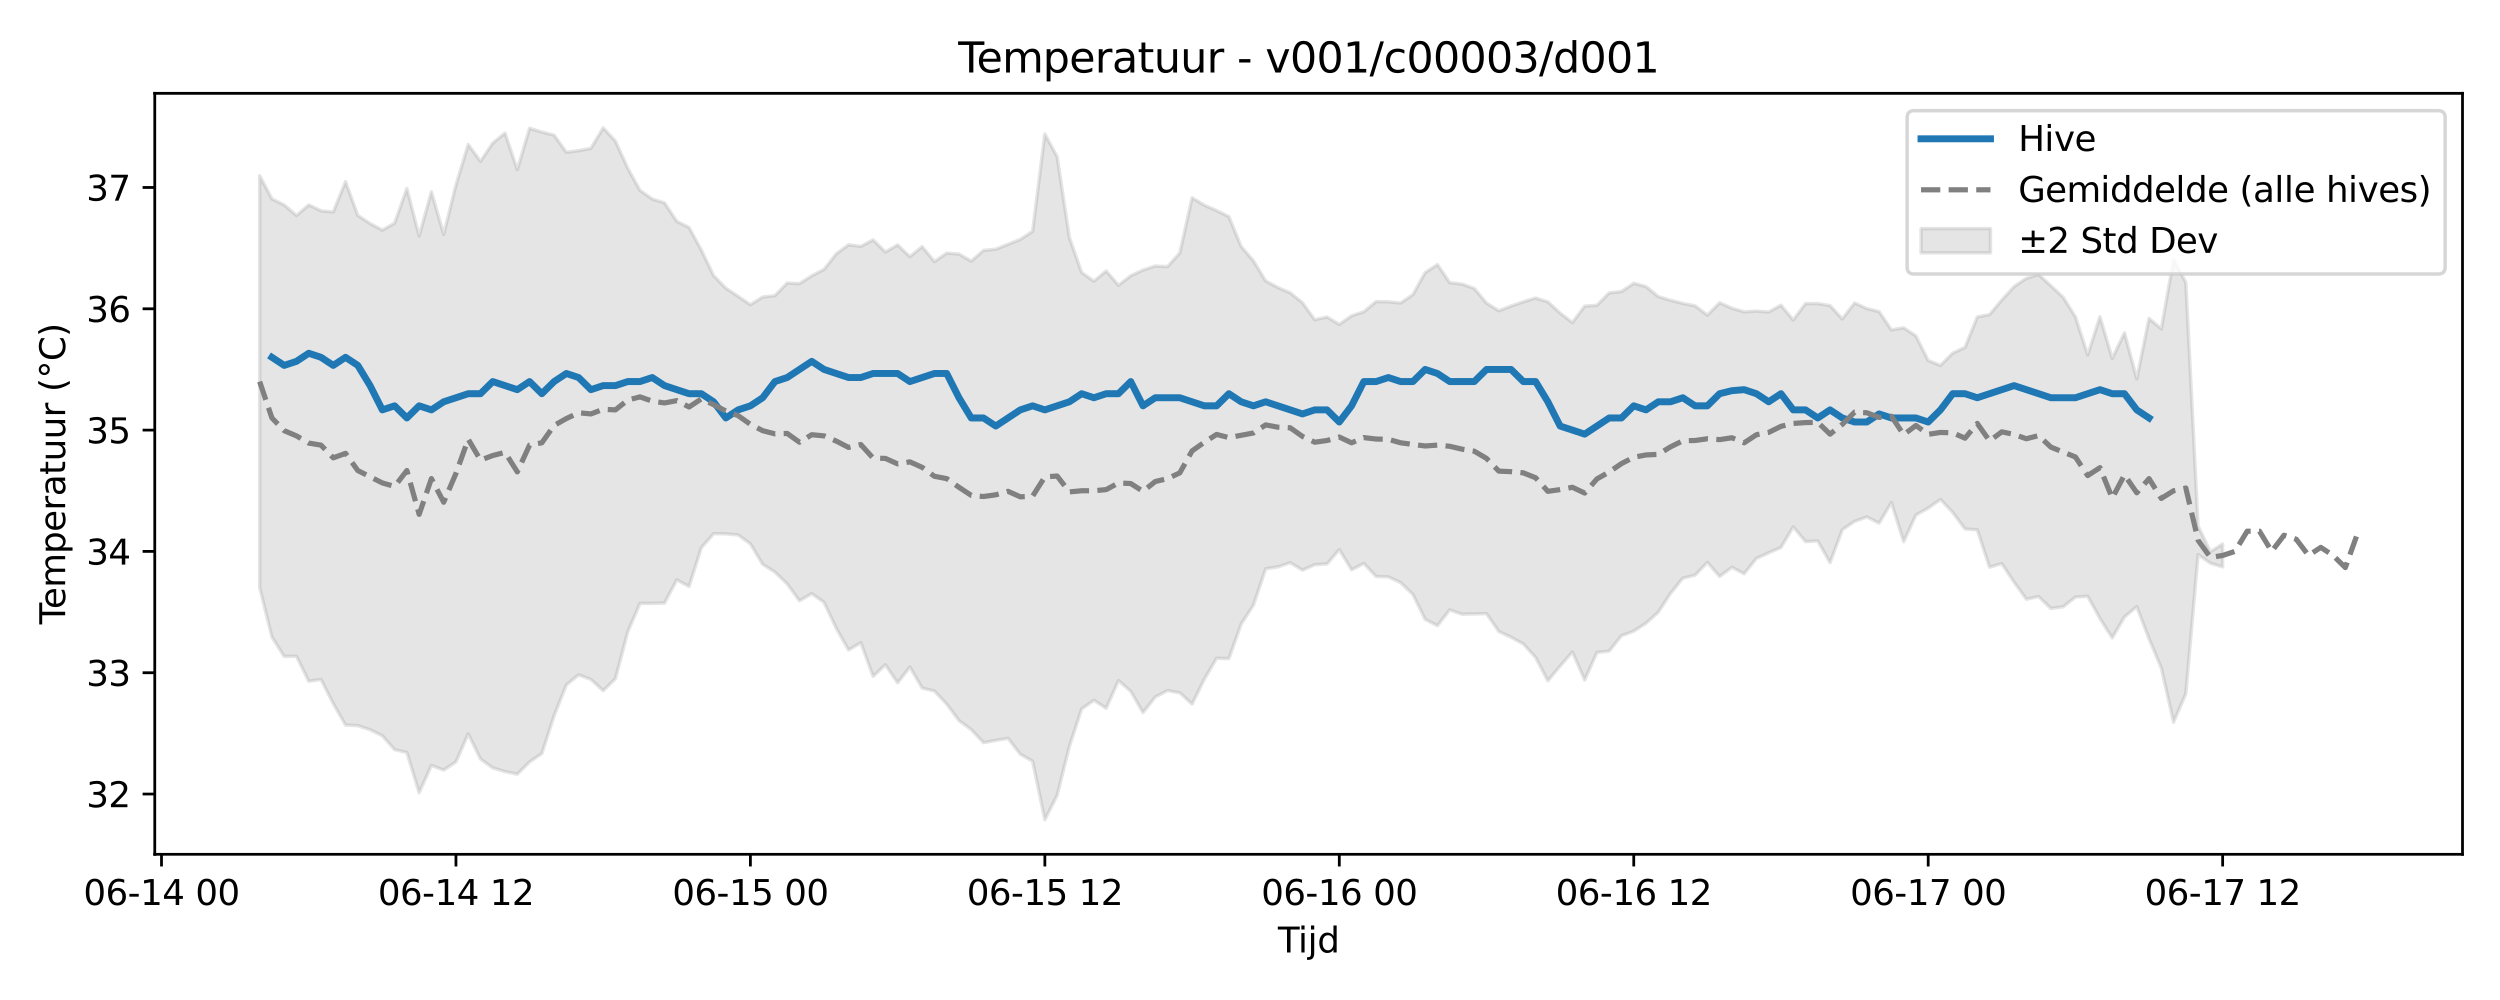 <?xml version="1.0" encoding="utf-8" standalone="no"?>
<!DOCTYPE svg PUBLIC "-//W3C//DTD SVG 1.1//EN"
  "http://www.w3.org/Graphics/SVG/1.1/DTD/svg11.dtd">
<svg xmlns:xlink="http://www.w3.org/1999/xlink" width="720pt" height="288pt" viewBox="0 0 720 288" xmlns="http://www.w3.org/2000/svg" version="1.1">
 <defs>
  <style type="text/css">*{stroke-linejoin: round; stroke-linecap: butt}</style>
 </defs>
 <g id="figure_1">
  <g id="patch_1">
   <path d="M 0 288 
L 720 288 
L 720 0 
L 0 0 
z
" style="fill: #ffffff"/>
  </g>
  <g id="axes_1">
   <g id="patch_2">
    <path d="M 44.57 246.04 
L 709.2 246.04 
L 709.2 26.88 
L 44.57 26.88 
z
" style="fill: #ffffff"/>
   </g>
   <g id="FillBetweenPolyCollection_1">
    <defs>
     <path id="m8d6844a19f" d="M 74.78 -237.399 
L 74.78 -118.816 
L 78.314 -104.523 
L 81.847 -98.952 
L 85.381 -99 
L 88.914 -91.801 
L 92.447 -92.318 
L 95.981 -85.341 
L 99.514 -79.182 
L 103.048 -79.016 
L 106.581 -77.841 
L 110.114 -76.105 
L 113.648 -72.096 
L 117.181 -71.279 
L 120.714 -59.706 
L 124.248 -67.546 
L 127.781 -66.221 
L 131.315 -68.58 
L 134.848 -76.634 
L 138.381 -69.429 
L 141.915 -66.837 
L 145.448 -65.784 
L 148.982 -65.04 
L 152.515 -68.555 
L 156.048 -70.974 
L 159.582 -81.857 
L 163.115 -90.76 
L 166.649 -93.629 
L 170.182 -92.317 
L 173.715 -89.085 
L 177.249 -92.553 
L 180.782 -105.993 
L 184.315 -114.218 
L 187.849 -114.231 
L 191.382 -114.32 
L 194.916 -120.994 
L 198.449 -119.094 
L 201.982 -130.238 
L 205.516 -134.29 
L 209.049 -134.255 
L 212.583 -133.932 
L 216.116 -131.358 
L 219.649 -125.472 
L 223.183 -123.236 
L 226.716 -119.826 
L 230.249 -114.977 
L 233.783 -117.032 
L 237.316 -114.53 
L 240.85 -107.052 
L 244.383 -100.796 
L 247.916 -102.907 
L 251.45 -93.21 
L 254.983 -96.537 
L 258.517 -91.352 
L 262.05 -95.898 
L 265.583 -89.835 
L 269.117 -88.978 
L 272.65 -85.218 
L 276.183 -80.486 
L 279.717 -77.875 
L 283.25 -74.112 
L 286.784 -74.775 
L 290.317 -75.357 
L 293.85 -70.788 
L 297.384 -68.779 
L 300.917 -51.922 
L 304.451 -58.914 
L 307.984 -73.061 
L 311.517 -83.819 
L 315.051 -86.3 
L 318.584 -84.027 
L 322.118 -91.982 
L 325.651 -88.906 
L 329.184 -82.775 
L 332.718 -87.267 
L 336.251 -89.108 
L 339.784 -88.477 
L 343.318 -85.248 
L 346.851 -92.387 
L 350.385 -98.426 
L 353.918 -98.333 
L 357.451 -108.265 
L 360.985 -113.714 
L 364.518 -124.188 
L 368.052 -124.741 
L 371.585 -125.943 
L 375.118 -123.798 
L 378.652 -125.366 
L 382.185 -125.588 
L 385.718 -129.702 
L 389.252 -123.905 
L 392.785 -125.726 
L 396.319 -121.97 
L 399.852 -121.858 
L 403.385 -120.21 
L 406.919 -116.797 
L 410.452 -109.618 
L 413.986 -107.817 
L 417.519 -112.35 
L 421.052 -111.104 
L 424.586 -111.187 
L 428.119 -111.259 
L 431.652 -106.138 
L 435.186 -104.463 
L 438.719 -102.561 
L 442.253 -98.648 
L 445.786 -91.933 
L 449.319 -96.167 
L 452.853 -100.224 
L 456.386 -92.16 
L 459.92 -100.081 
L 463.453 -100.492 
L 466.986 -104.933 
L 470.52 -106.219 
L 474.053 -108.504 
L 477.587 -111.701 
L 481.12 -117.094 
L 484.653 -121.489 
L 488.187 -122.353 
L 491.72 -126.028 
L 495.253 -121.982 
L 498.787 -124.625 
L 502.32 -122.761 
L 505.854 -127.187 
L 509.387 -128.793 
L 512.92 -130.325 
L 516.454 -136.258 
L 519.987 -132.026 
L 523.521 -132.184 
L 527.054 -125.945 
L 530.587 -135.432 
L 534.121 -137.843 
L 537.654 -139.123 
L 541.187 -137.322 
L 544.721 -143.262 
L 548.254 -132.006 
L 551.788 -139.687 
L 555.321 -141.66 
L 558.854 -144.156 
L 562.388 -140.409 
L 565.921 -135.658 
L 569.455 -135.39 
L 572.988 -124.654 
L 576.521 -125.673 
L 580.055 -120.326 
L 583.588 -115.435 
L 587.121 -116.179 
L 590.655 -112.758 
L 594.188 -113.238 
L 597.722 -116.039 
L 601.255 -116.266 
L 604.788 -109.874 
L 608.322 -104.283 
L 611.855 -110.327 
L 615.389 -113.286 
L 618.922 -104.019 
L 622.455 -95.619 
L 625.989 -80.007 
L 629.522 -88.225 
L 633.056 -128.28 
L 636.589 -125.801 
L 640.122 -124.736 
L 640.122 -131.324 
L 640.122 -131.324 
L 636.589 -129.095 
L 633.056 -136.515 
L 629.522 -206.655 
L 625.989 -213.32 
L 622.455 -193.283 
L 618.922 -196.296 
L 615.389 -178.876 
L 611.855 -192.151 
L 608.322 -184.775 
L 604.788 -196.763 
L 601.255 -185.795 
L 597.722 -196.754 
L 594.188 -202.383 
L 590.655 -205.691 
L 587.121 -208.925 
L 583.588 -207.839 
L 580.055 -205.444 
L 576.521 -201.594 
L 572.988 -197.4 
L 569.455 -196.701 
L 565.921 -187.948 
L 562.388 -186.304 
L 558.854 -182.75 
L 555.321 -184.179 
L 551.788 -191.24 
L 548.254 -193.597 
L 544.721 -192.989 
L 541.187 -198.263 
L 537.654 -199.124 
L 534.121 -200.737 
L 530.587 -196.161 
L 527.054 -199.991 
L 523.521 -200.573 
L 519.987 -200.565 
L 516.454 -195.834 
L 512.92 -200.102 
L 509.387 -198.141 
L 505.854 -198.417 
L 502.32 -198.184 
L 498.787 -199.231 
L 495.253 -200.793 
L 491.72 -197.246 
L 488.187 -199.923 
L 484.653 -200.62 
L 481.12 -201.522 
L 477.587 -202.589 
L 474.053 -205.454 
L 470.52 -206.408 
L 466.986 -204.033 
L 463.453 -203.65 
L 459.92 -200.068 
L 456.386 -199.836 
L 452.853 -195.1 
L 449.319 -197.826 
L 445.786 -201.062 
L 442.253 -202.166 
L 438.719 -201.081 
L 435.186 -199.844 
L 431.652 -198.503 
L 428.119 -200.702 
L 424.586 -204.933 
L 421.052 -206.181 
L 417.519 -206.598 
L 413.986 -211.797 
L 410.452 -209.496 
L 406.919 -203.149 
L 403.385 -200.735 
L 399.852 -201.083 
L 396.319 -201.137 
L 392.785 -198.214 
L 389.252 -197.039 
L 385.718 -194.57 
L 382.185 -196.688 
L 378.652 -195.911 
L 375.118 -200.807 
L 371.585 -203.653 
L 368.052 -205.188 
L 364.518 -207.072 
L 360.985 -212.887 
L 357.451 -217.006 
L 353.918 -225.607 
L 350.385 -227.343 
L 346.851 -228.891 
L 343.318 -231.038 
L 339.784 -215.165 
L 336.251 -211.207 
L 332.718 -211.384 
L 329.184 -210.22 
L 325.651 -208.58 
L 322.118 -205.837 
L 318.584 -209.966 
L 315.051 -207.028 
L 311.517 -209.508 
L 307.984 -219.601 
L 304.451 -242.898 
L 300.917 -249.391 
L 297.384 -221.387 
L 293.85 -219.046 
L 290.317 -217.638 
L 286.784 -216.223 
L 283.25 -215.888 
L 279.717 -212.791 
L 276.183 -214.838 
L 272.65 -215.096 
L 269.117 -212.668 
L 265.583 -216.968 
L 262.05 -214.066 
L 258.517 -217.448 
L 254.983 -215.424 
L 251.45 -218.917 
L 247.916 -217.04 
L 244.383 -217.487 
L 240.85 -214.891 
L 237.316 -210.408 
L 233.783 -208.571 
L 230.249 -206.301 
L 226.716 -206.498 
L 223.183 -202.866 
L 219.649 -202.46 
L 216.116 -200.235 
L 212.583 -202.652 
L 209.049 -204.99 
L 205.516 -208.615 
L 201.982 -215.995 
L 198.449 -222.481 
L 194.916 -224.241 
L 191.382 -229.584 
L 187.849 -230.671 
L 184.315 -233.18 
L 180.782 -239.574 
L 177.249 -247.357 
L 173.715 -251.158 
L 170.182 -245.264 
L 166.649 -244.618 
L 163.115 -244.16 
L 159.582 -249.07 
L 156.048 -249.971 
L 152.515 -251.059 
L 148.982 -239.157 
L 145.448 -249.671 
L 141.915 -246.787 
L 138.381 -241.533 
L 134.848 -246.391 
L 131.315 -234.73 
L 127.781 -220.507 
L 124.248 -232.769 
L 120.714 -220.035 
L 117.181 -233.694 
L 113.648 -223.727 
L 110.114 -221.714 
L 106.581 -223.639 
L 103.048 -225.957 
L 99.514 -235.69 
L 95.981 -226.953 
L 92.447 -227.296 
L 88.914 -228.978 
L 85.381 -225.938 
L 81.847 -228.981 
L 78.314 -230.729 
L 74.78 -237.399 
z
" style="stroke: #808080; stroke-opacity: 0.2"/>
    </defs>
    <g clip-path="url(#pd116d6f72a)">
     <use xlink:href="#m8d6844a19f" x="0" y="288" style="fill: #808080; fill-opacity: 0.2; stroke: #808080; stroke-opacity: 0.2"/>
    </g>
   </g>
   <g id="matplotlib.axis_1">
    <g id="xtick_1">
     <g id="line2d_1">
      <defs>
       <path id="mf876f678bc" d="M 0 0 
L 0 3.5 
" style="stroke: #000000; stroke-width: 0.8"/>
      </defs>
      <g>
       <use xlink:href="#mf876f678bc" x="46.513" y="246.04" style="stroke: #000000; stroke-width: 0.8"/>
      </g>
     </g>
     <g id="text_1">
      <!-- 06-14 00 -->
      <g transform="translate(24.033 260.638) scale(0.1 -0.1)">
       <defs>
        <path id="DejaVuSans-30" d="M 2034 4250 
Q 1547 4250 1301 3770 
Q 1056 3291 1056 2328 
Q 1056 1369 1301 889 
Q 1547 409 2034 409 
Q 2525 409 2770 889 
Q 3016 1369 3016 2328 
Q 3016 3291 2770 3770 
Q 2525 4250 2034 4250 
z
M 2034 4750 
Q 2819 4750 3233 4129 
Q 3647 3509 3647 2328 
Q 3647 1150 3233 529 
Q 2819 -91 2034 -91 
Q 1250 -91 836 529 
Q 422 1150 422 2328 
Q 422 3509 836 4129 
Q 1250 4750 2034 4750 
z
" transform="scale(0.016)"/>
        <path id="DejaVuSans-36" d="M 2113 2584 
Q 1688 2584 1439 2293 
Q 1191 2003 1191 1497 
Q 1191 994 1439 701 
Q 1688 409 2113 409 
Q 2538 409 2786 701 
Q 3034 994 3034 1497 
Q 3034 2003 2786 2293 
Q 2538 2584 2113 2584 
z
M 3366 4563 
L 3366 3988 
Q 3128 4100 2886 4159 
Q 2644 4219 2406 4219 
Q 1781 4219 1451 3797 
Q 1122 3375 1075 2522 
Q 1259 2794 1537 2939 
Q 1816 3084 2150 3084 
Q 2853 3084 3261 2657 
Q 3669 2231 3669 1497 
Q 3669 778 3244 343 
Q 2819 -91 2113 -91 
Q 1303 -91 875 529 
Q 447 1150 447 2328 
Q 447 3434 972 4092 
Q 1497 4750 2381 4750 
Q 2619 4750 2861 4703 
Q 3103 4656 3366 4563 
z
" transform="scale(0.016)"/>
        <path id="DejaVuSans-2d" d="M 313 2009 
L 1997 2009 
L 1997 1497 
L 313 1497 
L 313 2009 
z
" transform="scale(0.016)"/>
        <path id="DejaVuSans-31" d="M 794 531 
L 1825 531 
L 1825 4091 
L 703 3866 
L 703 4441 
L 1819 4666 
L 2450 4666 
L 2450 531 
L 3481 531 
L 3481 0 
L 794 0 
L 794 531 
z
" transform="scale(0.016)"/>
        <path id="DejaVuSans-34" d="M 2419 4116 
L 825 1625 
L 2419 1625 
L 2419 4116 
z
M 2253 4666 
L 3047 4666 
L 3047 1625 
L 3713 1625 
L 3713 1100 
L 3047 1100 
L 3047 0 
L 2419 0 
L 2419 1100 
L 313 1100 
L 313 1709 
L 2253 4666 
z
" transform="scale(0.016)"/>
        <path id="DejaVuSans-20" transform="scale(0.016)"/>
       </defs>
       <use xlink:href="#DejaVuSans-30"/>
       <use xlink:href="#DejaVuSans-36" transform="translate(63.623 0)"/>
       <use xlink:href="#DejaVuSans-2d" transform="translate(127.246 0)"/>
       <use xlink:href="#DejaVuSans-31" transform="translate(163.33 0)"/>
       <use xlink:href="#DejaVuSans-34" transform="translate(226.953 0)"/>
       <use xlink:href="#DejaVuSans-20" transform="translate(290.576 0)"/>
       <use xlink:href="#DejaVuSans-30" transform="translate(322.363 0)"/>
       <use xlink:href="#DejaVuSans-30" transform="translate(385.986 0)"/>
      </g>
     </g>
    </g>
    <g id="xtick_2">
     <g id="line2d_2">
      <g>
       <use xlink:href="#mf876f678bc" x="131.315" y="246.04" style="stroke: #000000; stroke-width: 0.8"/>
      </g>
     </g>
     <g id="text_2">
      <!-- 06-14 12 -->
      <g transform="translate(108.834 260.638) scale(0.1 -0.1)">
       <defs>
        <path id="DejaVuSans-32" d="M 1228 531 
L 3431 531 
L 3431 0 
L 469 0 
L 469 531 
Q 828 903 1448 1529 
Q 2069 2156 2228 2338 
Q 2531 2678 2651 2914 
Q 2772 3150 2772 3378 
Q 2772 3750 2511 3984 
Q 2250 4219 1831 4219 
Q 1534 4219 1204 4116 
Q 875 4013 500 3803 
L 500 4441 
Q 881 4594 1212 4672 
Q 1544 4750 1819 4750 
Q 2544 4750 2975 4387 
Q 3406 4025 3406 3419 
Q 3406 3131 3298 2873 
Q 3191 2616 2906 2266 
Q 2828 2175 2409 1742 
Q 1991 1309 1228 531 
z
" transform="scale(0.016)"/>
       </defs>
       <use xlink:href="#DejaVuSans-30"/>
       <use xlink:href="#DejaVuSans-36" transform="translate(63.623 0)"/>
       <use xlink:href="#DejaVuSans-2d" transform="translate(127.246 0)"/>
       <use xlink:href="#DejaVuSans-31" transform="translate(163.33 0)"/>
       <use xlink:href="#DejaVuSans-34" transform="translate(226.953 0)"/>
       <use xlink:href="#DejaVuSans-20" transform="translate(290.576 0)"/>
       <use xlink:href="#DejaVuSans-31" transform="translate(322.363 0)"/>
       <use xlink:href="#DejaVuSans-32" transform="translate(385.986 0)"/>
      </g>
     </g>
    </g>
    <g id="xtick_3">
     <g id="line2d_3">
      <g>
       <use xlink:href="#mf876f678bc" x="216.116" y="246.04" style="stroke: #000000; stroke-width: 0.8"/>
      </g>
     </g>
     <g id="text_3">
      <!-- 06-15 00 -->
      <g transform="translate(193.635 260.638) scale(0.1 -0.1)">
       <defs>
        <path id="DejaVuSans-35" d="M 691 4666 
L 3169 4666 
L 3169 4134 
L 1269 4134 
L 1269 2991 
Q 1406 3038 1543 3061 
Q 1681 3084 1819 3084 
Q 2600 3084 3056 2656 
Q 3513 2228 3513 1497 
Q 3513 744 3044 326 
Q 2575 -91 1722 -91 
Q 1428 -91 1123 -41 
Q 819 9 494 109 
L 494 744 
Q 775 591 1075 516 
Q 1375 441 1709 441 
Q 2250 441 2565 725 
Q 2881 1009 2881 1497 
Q 2881 1984 2565 2268 
Q 2250 2553 1709 2553 
Q 1456 2553 1204 2497 
Q 953 2441 691 2322 
L 691 4666 
z
" transform="scale(0.016)"/>
       </defs>
       <use xlink:href="#DejaVuSans-30"/>
       <use xlink:href="#DejaVuSans-36" transform="translate(63.623 0)"/>
       <use xlink:href="#DejaVuSans-2d" transform="translate(127.246 0)"/>
       <use xlink:href="#DejaVuSans-31" transform="translate(163.33 0)"/>
       <use xlink:href="#DejaVuSans-35" transform="translate(226.953 0)"/>
       <use xlink:href="#DejaVuSans-20" transform="translate(290.576 0)"/>
       <use xlink:href="#DejaVuSans-30" transform="translate(322.363 0)"/>
       <use xlink:href="#DejaVuSans-30" transform="translate(385.986 0)"/>
      </g>
     </g>
    </g>
    <g id="xtick_4">
     <g id="line2d_4">
      <g>
       <use xlink:href="#mf876f678bc" x="300.917" y="246.04" style="stroke: #000000; stroke-width: 0.8"/>
      </g>
     </g>
     <g id="text_4">
      <!-- 06-15 12 -->
      <g transform="translate(278.437 260.638) scale(0.1 -0.1)">
       <use xlink:href="#DejaVuSans-30"/>
       <use xlink:href="#DejaVuSans-36" transform="translate(63.623 0)"/>
       <use xlink:href="#DejaVuSans-2d" transform="translate(127.246 0)"/>
       <use xlink:href="#DejaVuSans-31" transform="translate(163.33 0)"/>
       <use xlink:href="#DejaVuSans-35" transform="translate(226.953 0)"/>
       <use xlink:href="#DejaVuSans-20" transform="translate(290.576 0)"/>
       <use xlink:href="#DejaVuSans-31" transform="translate(322.363 0)"/>
       <use xlink:href="#DejaVuSans-32" transform="translate(385.986 0)"/>
      </g>
     </g>
    </g>
    <g id="xtick_5">
     <g id="line2d_5">
      <g>
       <use xlink:href="#mf876f678bc" x="385.718" y="246.04" style="stroke: #000000; stroke-width: 0.8"/>
      </g>
     </g>
     <g id="text_5">
      <!-- 06-16 00 -->
      <g transform="translate(363.238 260.638) scale(0.1 -0.1)">
       <use xlink:href="#DejaVuSans-30"/>
       <use xlink:href="#DejaVuSans-36" transform="translate(63.623 0)"/>
       <use xlink:href="#DejaVuSans-2d" transform="translate(127.246 0)"/>
       <use xlink:href="#DejaVuSans-31" transform="translate(163.33 0)"/>
       <use xlink:href="#DejaVuSans-36" transform="translate(226.953 0)"/>
       <use xlink:href="#DejaVuSans-20" transform="translate(290.576 0)"/>
       <use xlink:href="#DejaVuSans-30" transform="translate(322.363 0)"/>
       <use xlink:href="#DejaVuSans-30" transform="translate(385.986 0)"/>
      </g>
     </g>
    </g>
    <g id="xtick_6">
     <g id="line2d_6">
      <g>
       <use xlink:href="#mf876f678bc" x="470.52" y="246.04" style="stroke: #000000; stroke-width: 0.8"/>
      </g>
     </g>
     <g id="text_6">
      <!-- 06-16 12 -->
      <g transform="translate(448.039 260.638) scale(0.1 -0.1)">
       <use xlink:href="#DejaVuSans-30"/>
       <use xlink:href="#DejaVuSans-36" transform="translate(63.623 0)"/>
       <use xlink:href="#DejaVuSans-2d" transform="translate(127.246 0)"/>
       <use xlink:href="#DejaVuSans-31" transform="translate(163.33 0)"/>
       <use xlink:href="#DejaVuSans-36" transform="translate(226.953 0)"/>
       <use xlink:href="#DejaVuSans-20" transform="translate(290.576 0)"/>
       <use xlink:href="#DejaVuSans-31" transform="translate(322.363 0)"/>
       <use xlink:href="#DejaVuSans-32" transform="translate(385.986 0)"/>
      </g>
     </g>
    </g>
    <g id="xtick_7">
     <g id="line2d_7">
      <g>
       <use xlink:href="#mf876f678bc" x="555.321" y="246.04" style="stroke: #000000; stroke-width: 0.8"/>
      </g>
     </g>
     <g id="text_7">
      <!-- 06-17 00 -->
      <g transform="translate(532.841 260.638) scale(0.1 -0.1)">
       <defs>
        <path id="DejaVuSans-37" d="M 525 4666 
L 3525 4666 
L 3525 4397 
L 1831 0 
L 1172 0 
L 2766 4134 
L 525 4134 
L 525 4666 
z
" transform="scale(0.016)"/>
       </defs>
       <use xlink:href="#DejaVuSans-30"/>
       <use xlink:href="#DejaVuSans-36" transform="translate(63.623 0)"/>
       <use xlink:href="#DejaVuSans-2d" transform="translate(127.246 0)"/>
       <use xlink:href="#DejaVuSans-31" transform="translate(163.33 0)"/>
       <use xlink:href="#DejaVuSans-37" transform="translate(226.953 0)"/>
       <use xlink:href="#DejaVuSans-20" transform="translate(290.576 0)"/>
       <use xlink:href="#DejaVuSans-30" transform="translate(322.363 0)"/>
       <use xlink:href="#DejaVuSans-30" transform="translate(385.986 0)"/>
      </g>
     </g>
    </g>
    <g id="xtick_8">
     <g id="line2d_8">
      <g>
       <use xlink:href="#mf876f678bc" x="640.122" y="246.04" style="stroke: #000000; stroke-width: 0.8"/>
      </g>
     </g>
     <g id="text_8">
      <!-- 06-17 12 -->
      <g transform="translate(617.642 260.638) scale(0.1 -0.1)">
       <use xlink:href="#DejaVuSans-30"/>
       <use xlink:href="#DejaVuSans-36" transform="translate(63.623 0)"/>
       <use xlink:href="#DejaVuSans-2d" transform="translate(127.246 0)"/>
       <use xlink:href="#DejaVuSans-31" transform="translate(163.33 0)"/>
       <use xlink:href="#DejaVuSans-37" transform="translate(226.953 0)"/>
       <use xlink:href="#DejaVuSans-20" transform="translate(290.576 0)"/>
       <use xlink:href="#DejaVuSans-31" transform="translate(322.363 0)"/>
       <use xlink:href="#DejaVuSans-32" transform="translate(385.986 0)"/>
      </g>
     </g>
    </g>
    <g id="text_9">
     <!-- Tijd -->
     <g transform="translate(368.035 274.317) scale(0.1 -0.1)">
      <defs>
       <path id="DejaVuSans-54" d="M -19 4666 
L 3928 4666 
L 3928 4134 
L 2272 4134 
L 2272 0 
L 1638 0 
L 1638 4134 
L -19 4134 
L -19 4666 
z
" transform="scale(0.016)"/>
       <path id="DejaVuSans-69" d="M 603 3500 
L 1178 3500 
L 1178 0 
L 603 0 
L 603 3500 
z
M 603 4863 
L 1178 4863 
L 1178 4134 
L 603 4134 
L 603 4863 
z
" transform="scale(0.016)"/>
       <path id="DejaVuSans-6a" d="M 603 3500 
L 1178 3500 
L 1178 -63 
Q 1178 -731 923 -1031 
Q 669 -1331 103 -1331 
L -116 -1331 
L -116 -844 
L 38 -844 
Q 366 -844 484 -692 
Q 603 -541 603 -63 
L 603 3500 
z
M 603 4863 
L 1178 4863 
L 1178 4134 
L 603 4134 
L 603 4863 
z
" transform="scale(0.016)"/>
       <path id="DejaVuSans-64" d="M 2906 2969 
L 2906 4863 
L 3481 4863 
L 3481 0 
L 2906 0 
L 2906 525 
Q 2725 213 2448 61 
Q 2172 -91 1784 -91 
Q 1150 -91 751 415 
Q 353 922 353 1747 
Q 353 2572 751 3078 
Q 1150 3584 1784 3584 
Q 2172 3584 2448 3432 
Q 2725 3281 2906 2969 
z
M 947 1747 
Q 947 1113 1208 752 
Q 1469 391 1925 391 
Q 2381 391 2643 752 
Q 2906 1113 2906 1747 
Q 2906 2381 2643 2742 
Q 2381 3103 1925 3103 
Q 1469 3103 1208 2742 
Q 947 2381 947 1747 
z
" transform="scale(0.016)"/>
      </defs>
      <use xlink:href="#DejaVuSans-54"/>
      <use xlink:href="#DejaVuSans-69" transform="translate(57.959 0)"/>
      <use xlink:href="#DejaVuSans-6a" transform="translate(85.742 0)"/>
      <use xlink:href="#DejaVuSans-64" transform="translate(113.525 0)"/>
     </g>
    </g>
   </g>
   <g id="matplotlib.axis_2">
    <g id="ytick_1">
     <g id="line2d_9">
      <defs>
       <path id="m0d71a73f8e" d="M 0 0 
L -3.5 0 
" style="stroke: #000000; stroke-width: 0.8"/>
      </defs>
      <g>
       <use xlink:href="#m0d71a73f8e" x="44.57" y="228.68" style="stroke: #000000; stroke-width: 0.8"/>
      </g>
     </g>
     <g id="text_10">
      <!-- 32 -->
      <g transform="translate(24.845 232.48) scale(0.1 -0.1)">
       <defs>
        <path id="DejaVuSans-33" d="M 2597 2516 
Q 3050 2419 3304 2112 
Q 3559 1806 3559 1356 
Q 3559 666 3084 287 
Q 2609 -91 1734 -91 
Q 1441 -91 1130 -33 
Q 819 25 488 141 
L 488 750 
Q 750 597 1062 519 
Q 1375 441 1716 441 
Q 2309 441 2620 675 
Q 2931 909 2931 1356 
Q 2931 1769 2642 2001 
Q 2353 2234 1838 2234 
L 1294 2234 
L 1294 2753 
L 1863 2753 
Q 2328 2753 2575 2939 
Q 2822 3125 2822 3475 
Q 2822 3834 2567 4026 
Q 2313 4219 1838 4219 
Q 1578 4219 1281 4162 
Q 984 4106 628 3988 
L 628 4550 
Q 988 4650 1302 4700 
Q 1616 4750 1894 4750 
Q 2613 4750 3031 4423 
Q 3450 4097 3450 3541 
Q 3450 3153 3228 2886 
Q 3006 2619 2597 2516 
z
" transform="scale(0.016)"/>
       </defs>
       <use xlink:href="#DejaVuSans-33"/>
       <use xlink:href="#DejaVuSans-32" transform="translate(63.623 0)"/>
      </g>
     </g>
    </g>
    <g id="ytick_2">
     <g id="line2d_10">
      <g>
       <use xlink:href="#m0d71a73f8e" x="44.57" y="193.743" style="stroke: #000000; stroke-width: 0.8"/>
      </g>
     </g>
     <g id="text_11">
      <!-- 33 -->
      <g transform="translate(24.845 197.542) scale(0.1 -0.1)">
       <use xlink:href="#DejaVuSans-33"/>
       <use xlink:href="#DejaVuSans-33" transform="translate(63.623 0)"/>
      </g>
     </g>
    </g>
    <g id="ytick_3">
     <g id="line2d_11">
      <g>
       <use xlink:href="#m0d71a73f8e" x="44.57" y="158.805" style="stroke: #000000; stroke-width: 0.8"/>
      </g>
     </g>
     <g id="text_12">
      <!-- 34 -->
      <g transform="translate(24.845 162.604) scale(0.1 -0.1)">
       <use xlink:href="#DejaVuSans-33"/>
       <use xlink:href="#DejaVuSans-34" transform="translate(63.623 0)"/>
      </g>
     </g>
    </g>
    <g id="ytick_4">
     <g id="line2d_12">
      <g>
       <use xlink:href="#m0d71a73f8e" x="44.57" y="123.867" style="stroke: #000000; stroke-width: 0.8"/>
      </g>
     </g>
     <g id="text_13">
      <!-- 35 -->
      <g transform="translate(24.845 127.667) scale(0.1 -0.1)">
       <use xlink:href="#DejaVuSans-33"/>
       <use xlink:href="#DejaVuSans-35" transform="translate(63.623 0)"/>
      </g>
     </g>
    </g>
    <g id="ytick_5">
     <g id="line2d_13">
      <g>
       <use xlink:href="#m0d71a73f8e" x="44.57" y="88.93" style="stroke: #000000; stroke-width: 0.8"/>
      </g>
     </g>
     <g id="text_14">
      <!-- 36 -->
      <g transform="translate(24.845 92.729) scale(0.1 -0.1)">
       <use xlink:href="#DejaVuSans-33"/>
       <use xlink:href="#DejaVuSans-36" transform="translate(63.623 0)"/>
      </g>
     </g>
    </g>
    <g id="ytick_6">
     <g id="line2d_14">
      <g>
       <use xlink:href="#m0d71a73f8e" x="44.57" y="53.992" style="stroke: #000000; stroke-width: 0.8"/>
      </g>
     </g>
     <g id="text_15">
      <!-- 37 -->
      <g transform="translate(24.845 57.792) scale(0.1 -0.1)">
       <use xlink:href="#DejaVuSans-33"/>
       <use xlink:href="#DejaVuSans-37" transform="translate(63.623 0)"/>
      </g>
     </g>
    </g>
    <g id="text_16">
     <!-- Temperatuur (°C) -->
     <g transform="translate(18.765 179.816) rotate(-90) scale(0.1 -0.1)">
      <defs>
       <path id="DejaVuSans-65" d="M 3597 1894 
L 3597 1613 
L 953 1613 
Q 991 1019 1311 708 
Q 1631 397 2203 397 
Q 2534 397 2845 478 
Q 3156 559 3463 722 
L 3463 178 
Q 3153 47 2828 -22 
Q 2503 -91 2169 -91 
Q 1331 -91 842 396 
Q 353 884 353 1716 
Q 353 2575 817 3079 
Q 1281 3584 2069 3584 
Q 2775 3584 3186 3129 
Q 3597 2675 3597 1894 
z
M 3022 2063 
Q 3016 2534 2758 2815 
Q 2500 3097 2075 3097 
Q 1594 3097 1305 2825 
Q 1016 2553 972 2059 
L 3022 2063 
z
" transform="scale(0.016)"/>
       <path id="DejaVuSans-6d" d="M 3328 2828 
Q 3544 3216 3844 3400 
Q 4144 3584 4550 3584 
Q 5097 3584 5394 3201 
Q 5691 2819 5691 2113 
L 5691 0 
L 5113 0 
L 5113 2094 
Q 5113 2597 4934 2840 
Q 4756 3084 4391 3084 
Q 3944 3084 3684 2787 
Q 3425 2491 3425 1978 
L 3425 0 
L 2847 0 
L 2847 2094 
Q 2847 2600 2669 2842 
Q 2491 3084 2119 3084 
Q 1678 3084 1418 2786 
Q 1159 2488 1159 1978 
L 1159 0 
L 581 0 
L 581 3500 
L 1159 3500 
L 1159 2956 
Q 1356 3278 1631 3431 
Q 1906 3584 2284 3584 
Q 2666 3584 2933 3390 
Q 3200 3197 3328 2828 
z
" transform="scale(0.016)"/>
       <path id="DejaVuSans-70" d="M 1159 525 
L 1159 -1331 
L 581 -1331 
L 581 3500 
L 1159 3500 
L 1159 2969 
Q 1341 3281 1617 3432 
Q 1894 3584 2278 3584 
Q 2916 3584 3314 3078 
Q 3713 2572 3713 1747 
Q 3713 922 3314 415 
Q 2916 -91 2278 -91 
Q 1894 -91 1617 61 
Q 1341 213 1159 525 
z
M 3116 1747 
Q 3116 2381 2855 2742 
Q 2594 3103 2138 3103 
Q 1681 3103 1420 2742 
Q 1159 2381 1159 1747 
Q 1159 1113 1420 752 
Q 1681 391 2138 391 
Q 2594 391 2855 752 
Q 3116 1113 3116 1747 
z
" transform="scale(0.016)"/>
       <path id="DejaVuSans-72" d="M 2631 2963 
Q 2534 3019 2420 3045 
Q 2306 3072 2169 3072 
Q 1681 3072 1420 2755 
Q 1159 2438 1159 1844 
L 1159 0 
L 581 0 
L 581 3500 
L 1159 3500 
L 1159 2956 
Q 1341 3275 1631 3429 
Q 1922 3584 2338 3584 
Q 2397 3584 2469 3576 
Q 2541 3569 2628 3553 
L 2631 2963 
z
" transform="scale(0.016)"/>
       <path id="DejaVuSans-61" d="M 2194 1759 
Q 1497 1759 1228 1600 
Q 959 1441 959 1056 
Q 959 750 1161 570 
Q 1363 391 1709 391 
Q 2188 391 2477 730 
Q 2766 1069 2766 1631 
L 2766 1759 
L 2194 1759 
z
M 3341 1997 
L 3341 0 
L 2766 0 
L 2766 531 
Q 2569 213 2275 61 
Q 1981 -91 1556 -91 
Q 1019 -91 701 211 
Q 384 513 384 1019 
Q 384 1609 779 1909 
Q 1175 2209 1959 2209 
L 2766 2209 
L 2766 2266 
Q 2766 2663 2505 2880 
Q 2244 3097 1772 3097 
Q 1472 3097 1187 3025 
Q 903 2953 641 2809 
L 641 3341 
Q 956 3463 1253 3523 
Q 1550 3584 1831 3584 
Q 2591 3584 2966 3190 
Q 3341 2797 3341 1997 
z
" transform="scale(0.016)"/>
       <path id="DejaVuSans-74" d="M 1172 4494 
L 1172 3500 
L 2356 3500 
L 2356 3053 
L 1172 3053 
L 1172 1153 
Q 1172 725 1289 603 
Q 1406 481 1766 481 
L 2356 481 
L 2356 0 
L 1766 0 
Q 1100 0 847 248 
Q 594 497 594 1153 
L 594 3053 
L 172 3053 
L 172 3500 
L 594 3500 
L 594 4494 
L 1172 4494 
z
" transform="scale(0.016)"/>
       <path id="DejaVuSans-75" d="M 544 1381 
L 544 3500 
L 1119 3500 
L 1119 1403 
Q 1119 906 1312 657 
Q 1506 409 1894 409 
Q 2359 409 2629 706 
Q 2900 1003 2900 1516 
L 2900 3500 
L 3475 3500 
L 3475 0 
L 2900 0 
L 2900 538 
Q 2691 219 2414 64 
Q 2138 -91 1772 -91 
Q 1169 -91 856 284 
Q 544 659 544 1381 
z
M 1991 3584 
L 1991 3584 
z
" transform="scale(0.016)"/>
       <path id="DejaVuSans-28" d="M 1984 4856 
Q 1566 4138 1362 3434 
Q 1159 2731 1159 2009 
Q 1159 1288 1364 580 
Q 1569 -128 1984 -844 
L 1484 -844 
Q 1016 -109 783 600 
Q 550 1309 550 2009 
Q 550 2706 781 3412 
Q 1013 4119 1484 4856 
L 1984 4856 
z
" transform="scale(0.016)"/>
       <path id="DejaVuSans-b0" d="M 1600 4347 
Q 1350 4347 1178 4173 
Q 1006 4000 1006 3750 
Q 1006 3503 1178 3333 
Q 1350 3163 1600 3163 
Q 1850 3163 2022 3333 
Q 2194 3503 2194 3750 
Q 2194 3997 2020 4172 
Q 1847 4347 1600 4347 
z
M 1600 4750 
Q 1800 4750 1984 4673 
Q 2169 4597 2303 4453 
Q 2447 4313 2519 4134 
Q 2591 3956 2591 3750 
Q 2591 3338 2302 3052 
Q 2013 2766 1594 2766 
Q 1172 2766 890 3047 
Q 609 3328 609 3750 
Q 609 4169 896 4459 
Q 1184 4750 1600 4750 
z
" transform="scale(0.016)"/>
       <path id="DejaVuSans-43" d="M 4122 4306 
L 4122 3641 
Q 3803 3938 3442 4084 
Q 3081 4231 2675 4231 
Q 1875 4231 1450 3742 
Q 1025 3253 1025 2328 
Q 1025 1406 1450 917 
Q 1875 428 2675 428 
Q 3081 428 3442 575 
Q 3803 722 4122 1019 
L 4122 359 
Q 3791 134 3420 21 
Q 3050 -91 2638 -91 
Q 1578 -91 968 557 
Q 359 1206 359 2328 
Q 359 3453 968 4101 
Q 1578 4750 2638 4750 
Q 3056 4750 3426 4639 
Q 3797 4528 4122 4306 
z
" transform="scale(0.016)"/>
       <path id="DejaVuSans-29" d="M 513 4856 
L 1013 4856 
Q 1481 4119 1714 3412 
Q 1947 2706 1947 2009 
Q 1947 1309 1714 600 
Q 1481 -109 1013 -844 
L 513 -844 
Q 928 -128 1133 580 
Q 1338 1288 1338 2009 
Q 1338 2731 1133 3434 
Q 928 4138 513 4856 
z
" transform="scale(0.016)"/>
      </defs>
      <use xlink:href="#DejaVuSans-54"/>
      <use xlink:href="#DejaVuSans-65" transform="translate(44.084 0)"/>
      <use xlink:href="#DejaVuSans-6d" transform="translate(105.607 0)"/>
      <use xlink:href="#DejaVuSans-70" transform="translate(203.02 0)"/>
      <use xlink:href="#DejaVuSans-65" transform="translate(266.496 0)"/>
      <use xlink:href="#DejaVuSans-72" transform="translate(328.02 0)"/>
      <use xlink:href="#DejaVuSans-61" transform="translate(369.133 0)"/>
      <use xlink:href="#DejaVuSans-74" transform="translate(430.412 0)"/>
      <use xlink:href="#DejaVuSans-75" transform="translate(469.621 0)"/>
      <use xlink:href="#DejaVuSans-75" transform="translate(533 0)"/>
      <use xlink:href="#DejaVuSans-72" transform="translate(596.379 0)"/>
      <use xlink:href="#DejaVuSans-20" transform="translate(637.492 0)"/>
      <use xlink:href="#DejaVuSans-28" transform="translate(669.279 0)"/>
      <use xlink:href="#DejaVuSans-b0" transform="translate(708.293 0)"/>
      <use xlink:href="#DejaVuSans-43" transform="translate(758.293 0)"/>
      <use xlink:href="#DejaVuSans-29" transform="translate(828.117 0)"/>
     </g>
    </g>
   </g>
   <g id="line2d_15">
    <path d="M 78.314 102.905 
L 81.847 105.234 
L 85.381 104.07 
L 88.914 101.74 
L 92.447 102.905 
L 95.981 105.234 
L 99.514 102.905 
L 103.048 105.234 
L 106.581 111.057 
L 110.114 118.045 
L 113.648 116.88 
L 117.181 120.374 
L 120.714 116.88 
L 124.248 118.045 
L 127.781 115.715 
L 134.848 113.386 
L 138.381 113.386 
L 141.915 109.892 
L 148.982 112.222 
L 152.515 109.892 
L 156.048 113.386 
L 159.582 109.892 
L 163.115 107.563 
L 166.649 108.728 
L 170.182 112.222 
L 173.715 111.057 
L 177.249 111.057 
L 180.782 109.892 
L 184.315 109.892 
L 187.849 108.728 
L 191.382 111.057 
L 198.449 113.386 
L 201.982 113.386 
L 205.516 115.715 
L 209.049 120.374 
L 212.583 118.045 
L 216.116 116.88 
L 219.649 114.551 
L 223.183 109.892 
L 226.716 108.728 
L 233.783 104.07 
L 237.316 106.399 
L 244.383 108.728 
L 247.916 108.728 
L 251.45 107.563 
L 258.517 107.563 
L 262.05 109.892 
L 269.117 107.563 
L 272.65 107.563 
L 276.183 114.551 
L 279.717 120.374 
L 283.25 120.374 
L 286.784 122.703 
L 293.85 118.045 
L 297.384 116.88 
L 300.917 118.045 
L 307.984 115.715 
L 311.517 113.386 
L 315.051 114.551 
L 318.584 113.386 
L 322.118 113.386 
L 325.651 109.892 
L 329.184 116.88 
L 332.718 114.551 
L 339.784 114.551 
L 346.851 116.88 
L 350.385 116.88 
L 353.918 113.386 
L 357.451 115.715 
L 360.985 116.88 
L 364.518 115.715 
L 375.118 119.209 
L 378.652 118.045 
L 382.185 118.045 
L 385.718 121.538 
L 389.252 116.88 
L 392.785 109.892 
L 396.319 109.892 
L 399.852 108.728 
L 403.385 109.892 
L 406.919 109.892 
L 410.452 106.399 
L 413.986 107.563 
L 417.519 109.892 
L 424.586 109.892 
L 428.119 106.399 
L 435.186 106.399 
L 438.719 109.892 
L 442.253 109.892 
L 445.786 115.715 
L 449.319 122.703 
L 456.386 125.032 
L 463.453 120.374 
L 466.986 120.374 
L 470.52 116.88 
L 474.053 118.045 
L 477.587 115.715 
L 481.12 115.715 
L 484.653 114.551 
L 488.187 116.88 
L 491.72 116.88 
L 495.253 113.386 
L 498.787 112.513 
L 502.32 112.222 
L 505.854 113.386 
L 509.387 115.715 
L 512.92 113.386 
L 516.454 118.045 
L 519.987 118.045 
L 523.521 120.374 
L 527.054 118.045 
L 530.587 120.374 
L 534.121 121.538 
L 537.654 121.538 
L 541.187 119.209 
L 544.721 120.374 
L 551.788 120.374 
L 555.321 121.538 
L 558.854 118.045 
L 562.388 113.386 
L 565.921 113.386 
L 569.455 114.551 
L 580.055 111.057 
L 590.655 114.551 
L 597.722 114.551 
L 604.788 112.222 
L 608.322 113.386 
L 611.855 113.386 
L 615.389 118.045 
L 618.922 120.374 
L 618.922 120.374 
" clip-path="url(#pd116d6f72a)" style="fill: none; stroke: #1f77b4; stroke-width: 2; stroke-linecap: square"/>
   </g>
   <g id="line2d_16">
    <path d="M 74.78 109.892 
L 78.314 120.374 
L 81.847 124.034 
L 85.381 125.531 
L 88.914 127.611 
L 92.447 128.193 
L 95.981 131.853 
L 99.514 130.564 
L 103.048 135.513 
L 110.114 139.09 
L 113.648 140.089 
L 117.181 135.513 
L 120.714 148.13 
L 124.248 137.843 
L 127.781 144.636 
L 131.315 136.345 
L 134.848 126.488 
L 138.381 132.519 
L 141.915 131.188 
L 145.448 130.273 
L 148.982 135.902 
L 152.515 128.193 
L 156.048 127.528 
L 159.582 122.537 
L 163.115 120.54 
L 166.649 118.876 
L 170.182 119.209 
L 173.715 117.878 
L 177.249 118.045 
L 180.782 115.216 
L 184.315 114.301 
L 187.849 115.549 
L 191.382 116.048 
L 194.916 115.383 
L 198.449 117.213 
L 201.982 114.884 
L 205.516 116.547 
L 209.049 118.377 
L 212.583 119.708 
L 216.116 122.204 
L 219.649 124.034 
L 223.183 124.949 
L 226.716 124.838 
L 230.249 127.361 
L 233.783 125.198 
L 237.316 125.531 
L 240.85 127.029 
L 244.383 128.859 
L 247.916 128.027 
L 251.45 131.936 
L 254.983 132.02 
L 258.517 133.6 
L 262.05 133.018 
L 265.583 134.598 
L 269.117 137.177 
L 272.65 137.843 
L 276.183 140.338 
L 279.717 142.667 
L 283.25 143 
L 286.784 142.501 
L 290.317 141.503 
L 293.85 143.083 
L 297.384 142.917 
L 300.917 137.343 
L 304.451 137.094 
L 307.984 141.669 
L 311.517 141.336 
L 315.051 141.336 
L 318.584 141.004 
L 322.118 139.09 
L 325.651 139.257 
L 329.184 141.503 
L 332.718 138.674 
L 336.251 137.843 
L 339.784 136.179 
L 343.318 129.857 
L 346.851 127.361 
L 350.385 125.115 
L 353.918 126.03 
L 360.985 124.699 
L 364.518 122.37 
L 368.052 123.036 
L 371.585 123.202 
L 375.118 125.698 
L 378.652 127.361 
L 382.185 126.862 
L 385.718 125.864 
L 389.252 127.528 
L 392.785 126.03 
L 396.319 126.446 
L 399.852 126.529 
L 403.385 127.528 
L 410.452 128.443 
L 413.986 128.193 
L 417.519 128.526 
L 421.052 129.358 
L 424.586 129.94 
L 428.119 132.02 
L 431.652 135.68 
L 435.186 135.846 
L 438.719 136.179 
L 442.253 137.593 
L 445.786 141.503 
L 449.319 141.004 
L 452.853 140.338 
L 456.386 142.002 
L 459.92 137.926 
L 463.453 135.929 
L 466.986 133.517 
L 470.52 131.687 
L 474.053 131.021 
L 477.587 130.855 
L 481.12 128.692 
L 484.653 126.945 
L 488.187 126.862 
L 491.72 126.363 
L 495.253 126.613 
L 498.787 126.072 
L 502.32 127.528 
L 505.854 125.198 
L 509.387 124.533 
L 512.92 122.786 
L 516.454 121.954 
L 519.987 121.705 
L 523.521 121.621 
L 527.054 125.032 
L 530.587 122.204 
L 534.121 118.71 
L 537.654 118.876 
L 541.187 120.207 
L 544.721 119.875 
L 548.254 125.198 
L 551.788 122.537 
L 555.321 125.081 
L 558.854 124.547 
L 562.388 124.644 
L 565.921 126.197 
L 569.455 121.954 
L 572.988 126.973 
L 576.521 124.367 
L 580.055 125.115 
L 583.588 126.363 
L 587.121 125.448 
L 590.655 128.775 
L 597.722 131.604 
L 601.255 136.969 
L 604.788 134.682 
L 608.322 143.471 
L 611.855 136.761 
L 615.389 141.919 
L 618.922 137.843 
L 622.455 143.549 
L 625.989 141.336 
L 629.522 140.56 
L 633.056 155.602 
L 636.589 160.552 
L 640.122 159.97 
L 643.656 158.805 
L 647.189 152.982 
L 650.722 152.982 
L 654.256 158.805 
L 657.789 154.147 
L 661.323 155.311 
L 664.856 159.97 
L 668.389 157.64 
L 671.923 159.97 
L 675.456 163.463 
L 678.99 153.564 
L 678.99 153.564 
" clip-path="url(#pd116d6f72a)" style="fill: none; stroke-dasharray: 5.55,2.4; stroke-dashoffset: 0; stroke: #808080; stroke-width: 1.5"/>
   </g>
   <g id="patch_3">
    <path d="M 44.57 246.04 
L 44.57 26.88 
" style="fill: none; stroke: #000000; stroke-width: 0.8; stroke-linejoin: miter; stroke-linecap: square"/>
   </g>
   <g id="patch_4">
    <path d="M 709.2 246.04 
L 709.2 26.88 
" style="fill: none; stroke: #000000; stroke-width: 0.8; stroke-linejoin: miter; stroke-linecap: square"/>
   </g>
   <g id="patch_5">
    <path d="M 44.57 246.04 
L 709.2 246.04 
" style="fill: none; stroke: #000000; stroke-width: 0.8; stroke-linejoin: miter; stroke-linecap: square"/>
   </g>
   <g id="patch_6">
    <path d="M 44.57 26.88 
L 709.2 26.88 
" style="fill: none; stroke: #000000; stroke-width: 0.8; stroke-linejoin: miter; stroke-linecap: square"/>
   </g>
   <g id="text_17">
    <!-- Temperatuur - v001/c00003/d001 -->
    <g transform="translate(275.963 20.88) scale(0.12 -0.12)">
     <defs>
      <path id="DejaVuSans-76" d="M 191 3500 
L 800 3500 
L 1894 563 
L 2988 3500 
L 3597 3500 
L 2284 0 
L 1503 0 
L 191 3500 
z
" transform="scale(0.016)"/>
      <path id="DejaVuSans-2f" d="M 1625 4666 
L 2156 4666 
L 531 -594 
L 0 -594 
L 1625 4666 
z
" transform="scale(0.016)"/>
      <path id="DejaVuSans-63" d="M 3122 3366 
L 3122 2828 
Q 2878 2963 2633 3030 
Q 2388 3097 2138 3097 
Q 1578 3097 1268 2742 
Q 959 2388 959 1747 
Q 959 1106 1268 751 
Q 1578 397 2138 397 
Q 2388 397 2633 464 
Q 2878 531 3122 666 
L 3122 134 
Q 2881 22 2623 -34 
Q 2366 -91 2075 -91 
Q 1284 -91 818 406 
Q 353 903 353 1747 
Q 353 2603 823 3093 
Q 1294 3584 2113 3584 
Q 2378 3584 2631 3529 
Q 2884 3475 3122 3366 
z
" transform="scale(0.016)"/>
     </defs>
     <use xlink:href="#DejaVuSans-54"/>
     <use xlink:href="#DejaVuSans-65" transform="translate(44.084 0)"/>
     <use xlink:href="#DejaVuSans-6d" transform="translate(105.607 0)"/>
     <use xlink:href="#DejaVuSans-70" transform="translate(203.02 0)"/>
     <use xlink:href="#DejaVuSans-65" transform="translate(266.496 0)"/>
     <use xlink:href="#DejaVuSans-72" transform="translate(328.02 0)"/>
     <use xlink:href="#DejaVuSans-61" transform="translate(369.133 0)"/>
     <use xlink:href="#DejaVuSans-74" transform="translate(430.412 0)"/>
     <use xlink:href="#DejaVuSans-75" transform="translate(469.621 0)"/>
     <use xlink:href="#DejaVuSans-75" transform="translate(533 0)"/>
     <use xlink:href="#DejaVuSans-72" transform="translate(596.379 0)"/>
     <use xlink:href="#DejaVuSans-20" transform="translate(637.492 0)"/>
     <use xlink:href="#DejaVuSans-2d" transform="translate(669.279 0)"/>
     <use xlink:href="#DejaVuSans-20" transform="translate(705.363 0)"/>
     <use xlink:href="#DejaVuSans-76" transform="translate(737.15 0)"/>
     <use xlink:href="#DejaVuSans-30" transform="translate(796.33 0)"/>
     <use xlink:href="#DejaVuSans-30" transform="translate(859.953 0)"/>
     <use xlink:href="#DejaVuSans-31" transform="translate(923.576 0)"/>
     <use xlink:href="#DejaVuSans-2f" transform="translate(987.199 0)"/>
     <use xlink:href="#DejaVuSans-63" transform="translate(1020.891 0)"/>
     <use xlink:href="#DejaVuSans-30" transform="translate(1075.871 0)"/>
     <use xlink:href="#DejaVuSans-30" transform="translate(1139.494 0)"/>
     <use xlink:href="#DejaVuSans-30" transform="translate(1203.117 0)"/>
     <use xlink:href="#DejaVuSans-30" transform="translate(1266.74 0)"/>
     <use xlink:href="#DejaVuSans-33" transform="translate(1330.363 0)"/>
     <use xlink:href="#DejaVuSans-2f" transform="translate(1393.986 0)"/>
     <use xlink:href="#DejaVuSans-64" transform="translate(1427.678 0)"/>
     <use xlink:href="#DejaVuSans-30" transform="translate(1491.154 0)"/>
     <use xlink:href="#DejaVuSans-30" transform="translate(1554.777 0)"/>
     <use xlink:href="#DejaVuSans-31" transform="translate(1618.4 0)"/>
    </g>
   </g>
   <g id="legend_1">
    <g id="patch_7">
     <path d="M 551.256 78.914 
L 702.2 78.914 
Q 704.2 78.914 704.2 76.914 
L 704.2 33.88 
Q 704.2 31.88 702.2 31.88 
L 551.256 31.88 
Q 549.256 31.88 549.256 33.88 
L 549.256 76.914 
Q 549.256 78.914 551.256 78.914 
z
" style="fill: #ffffff; opacity: 0.8; stroke: #cccccc; stroke-linejoin: miter"/>
    </g>
    <g id="line2d_17">
     <path d="M 553.256 39.978 
L 563.256 39.978 
L 573.256 39.978 
" style="fill: none; stroke: #1f77b4; stroke-width: 2; stroke-linecap: square"/>
    </g>
    <g id="text_18">
     <!-- Hive -->
     <g transform="translate(581.256 43.478) scale(0.1 -0.1)">
      <defs>
       <path id="DejaVuSans-48" d="M 628 4666 
L 1259 4666 
L 1259 2753 
L 3553 2753 
L 3553 4666 
L 4184 4666 
L 4184 0 
L 3553 0 
L 3553 2222 
L 1259 2222 
L 1259 0 
L 628 0 
L 628 4666 
z
" transform="scale(0.016)"/>
      </defs>
      <use xlink:href="#DejaVuSans-48"/>
      <use xlink:href="#DejaVuSans-69" transform="translate(75.195 0)"/>
      <use xlink:href="#DejaVuSans-76" transform="translate(102.979 0)"/>
      <use xlink:href="#DejaVuSans-65" transform="translate(162.158 0)"/>
     </g>
    </g>
    <g id="line2d_18">
     <path d="M 553.256 54.657 
L 563.256 54.657 
L 573.256 54.657 
" style="fill: none; stroke-dasharray: 5.55,2.4; stroke-dashoffset: 0; stroke: #808080; stroke-width: 1.5"/>
    </g>
    <g id="text_19">
     <!-- Gemiddelde (alle hives) -->
     <g transform="translate(581.256 58.157) scale(0.1 -0.1)">
      <defs>
       <path id="DejaVuSans-47" d="M 3809 666 
L 3809 1919 
L 2778 1919 
L 2778 2438 
L 4434 2438 
L 4434 434 
Q 4069 175 3628 42 
Q 3188 -91 2688 -91 
Q 1594 -91 976 548 
Q 359 1188 359 2328 
Q 359 3472 976 4111 
Q 1594 4750 2688 4750 
Q 3144 4750 3555 4637 
Q 3966 4525 4313 4306 
L 4313 3634 
Q 3963 3931 3569 4081 
Q 3175 4231 2741 4231 
Q 1884 4231 1454 3753 
Q 1025 3275 1025 2328 
Q 1025 1384 1454 906 
Q 1884 428 2741 428 
Q 3075 428 3337 486 
Q 3600 544 3809 666 
z
" transform="scale(0.016)"/>
       <path id="DejaVuSans-6c" d="M 603 4863 
L 1178 4863 
L 1178 0 
L 603 0 
L 603 4863 
z
" transform="scale(0.016)"/>
       <path id="DejaVuSans-68" d="M 3513 2113 
L 3513 0 
L 2938 0 
L 2938 2094 
Q 2938 2591 2744 2837 
Q 2550 3084 2163 3084 
Q 1697 3084 1428 2787 
Q 1159 2491 1159 1978 
L 1159 0 
L 581 0 
L 581 4863 
L 1159 4863 
L 1159 2956 
Q 1366 3272 1645 3428 
Q 1925 3584 2291 3584 
Q 2894 3584 3203 3211 
Q 3513 2838 3513 2113 
z
" transform="scale(0.016)"/>
       <path id="DejaVuSans-73" d="M 2834 3397 
L 2834 2853 
Q 2591 2978 2328 3040 
Q 2066 3103 1784 3103 
Q 1356 3103 1142 2972 
Q 928 2841 928 2578 
Q 928 2378 1081 2264 
Q 1234 2150 1697 2047 
L 1894 2003 
Q 2506 1872 2764 1633 
Q 3022 1394 3022 966 
Q 3022 478 2636 193 
Q 2250 -91 1575 -91 
Q 1294 -91 989 -36 
Q 684 19 347 128 
L 347 722 
Q 666 556 975 473 
Q 1284 391 1588 391 
Q 1994 391 2212 530 
Q 2431 669 2431 922 
Q 2431 1156 2273 1281 
Q 2116 1406 1581 1522 
L 1381 1569 
Q 847 1681 609 1914 
Q 372 2147 372 2553 
Q 372 3047 722 3315 
Q 1072 3584 1716 3584 
Q 2034 3584 2315 3537 
Q 2597 3491 2834 3397 
z
" transform="scale(0.016)"/>
      </defs>
      <use xlink:href="#DejaVuSans-47"/>
      <use xlink:href="#DejaVuSans-65" transform="translate(77.49 0)"/>
      <use xlink:href="#DejaVuSans-6d" transform="translate(139.014 0)"/>
      <use xlink:href="#DejaVuSans-69" transform="translate(236.426 0)"/>
      <use xlink:href="#DejaVuSans-64" transform="translate(264.209 0)"/>
      <use xlink:href="#DejaVuSans-64" transform="translate(327.686 0)"/>
      <use xlink:href="#DejaVuSans-65" transform="translate(391.162 0)"/>
      <use xlink:href="#DejaVuSans-6c" transform="translate(452.686 0)"/>
      <use xlink:href="#DejaVuSans-64" transform="translate(480.469 0)"/>
      <use xlink:href="#DejaVuSans-65" transform="translate(543.945 0)"/>
      <use xlink:href="#DejaVuSans-20" transform="translate(605.469 0)"/>
      <use xlink:href="#DejaVuSans-28" transform="translate(637.256 0)"/>
      <use xlink:href="#DejaVuSans-61" transform="translate(676.27 0)"/>
      <use xlink:href="#DejaVuSans-6c" transform="translate(737.549 0)"/>
      <use xlink:href="#DejaVuSans-6c" transform="translate(765.332 0)"/>
      <use xlink:href="#DejaVuSans-65" transform="translate(793.115 0)"/>
      <use xlink:href="#DejaVuSans-20" transform="translate(854.639 0)"/>
      <use xlink:href="#DejaVuSans-68" transform="translate(886.426 0)"/>
      <use xlink:href="#DejaVuSans-69" transform="translate(949.805 0)"/>
      <use xlink:href="#DejaVuSans-76" transform="translate(977.588 0)"/>
      <use xlink:href="#DejaVuSans-65" transform="translate(1036.768 0)"/>
      <use xlink:href="#DejaVuSans-73" transform="translate(1098.291 0)"/>
      <use xlink:href="#DejaVuSans-29" transform="translate(1150.391 0)"/>
     </g>
    </g>
    <g id="patch_8">
     <path d="M 553.256 72.835 
L 573.256 72.835 
L 573.256 65.835 
L 553.256 65.835 
z
" style="fill: #808080; fill-opacity: 0.2; stroke: #808080; stroke-opacity: 0.2; stroke-linejoin: miter"/>
    </g>
    <g id="text_20">
     <!-- ±2 Std Dev -->
     <g transform="translate(581.256 72.835) scale(0.1 -0.1)">
      <defs>
       <path id="DejaVuSans-b1" d="M 2944 4013 
L 2944 2803 
L 4684 2803 
L 4684 2272 
L 2944 2272 
L 2944 1063 
L 2419 1063 
L 2419 2272 
L 678 2272 
L 678 2803 
L 2419 2803 
L 2419 4013 
L 2944 4013 
z
M 678 531 
L 4684 531 
L 4684 0 
L 678 0 
L 678 531 
z
" transform="scale(0.016)"/>
       <path id="DejaVuSans-53" d="M 3425 4513 
L 3425 3897 
Q 3066 4069 2747 4153 
Q 2428 4238 2131 4238 
Q 1616 4238 1336 4038 
Q 1056 3838 1056 3469 
Q 1056 3159 1242 3001 
Q 1428 2844 1947 2747 
L 2328 2669 
Q 3034 2534 3370 2195 
Q 3706 1856 3706 1288 
Q 3706 609 3251 259 
Q 2797 -91 1919 -91 
Q 1588 -91 1214 -16 
Q 841 59 441 206 
L 441 856 
Q 825 641 1194 531 
Q 1563 422 1919 422 
Q 2459 422 2753 634 
Q 3047 847 3047 1241 
Q 3047 1584 2836 1778 
Q 2625 1972 2144 2069 
L 1759 2144 
Q 1053 2284 737 2584 
Q 422 2884 422 3419 
Q 422 4038 858 4394 
Q 1294 4750 2059 4750 
Q 2388 4750 2728 4690 
Q 3069 4631 3425 4513 
z
" transform="scale(0.016)"/>
       <path id="DejaVuSans-44" d="M 1259 4147 
L 1259 519 
L 2022 519 
Q 2988 519 3436 956 
Q 3884 1394 3884 2338 
Q 3884 3275 3436 3711 
Q 2988 4147 2022 4147 
L 1259 4147 
z
M 628 4666 
L 1925 4666 
Q 3281 4666 3915 4102 
Q 4550 3538 4550 2338 
Q 4550 1131 3912 565 
Q 3275 0 1925 0 
L 628 0 
L 628 4666 
z
" transform="scale(0.016)"/>
      </defs>
      <use xlink:href="#DejaVuSans-b1"/>
      <use xlink:href="#DejaVuSans-32" transform="translate(83.789 0)"/>
      <use xlink:href="#DejaVuSans-20" transform="translate(147.412 0)"/>
      <use xlink:href="#DejaVuSans-53" transform="translate(179.199 0)"/>
      <use xlink:href="#DejaVuSans-74" transform="translate(242.676 0)"/>
      <use xlink:href="#DejaVuSans-64" transform="translate(281.885 0)"/>
      <use xlink:href="#DejaVuSans-20" transform="translate(345.361 0)"/>
      <use xlink:href="#DejaVuSans-44" transform="translate(377.148 0)"/>
      <use xlink:href="#DejaVuSans-65" transform="translate(454.15 0)"/>
      <use xlink:href="#DejaVuSans-76" transform="translate(515.674 0)"/>
     </g>
    </g>
   </g>
  </g>
 </g>
 <defs>
  <clipPath id="pd116d6f72a">
   <rect x="44.57" y="26.88" width="664.63" height="219.16"/>
  </clipPath>
 </defs>
</svg>
